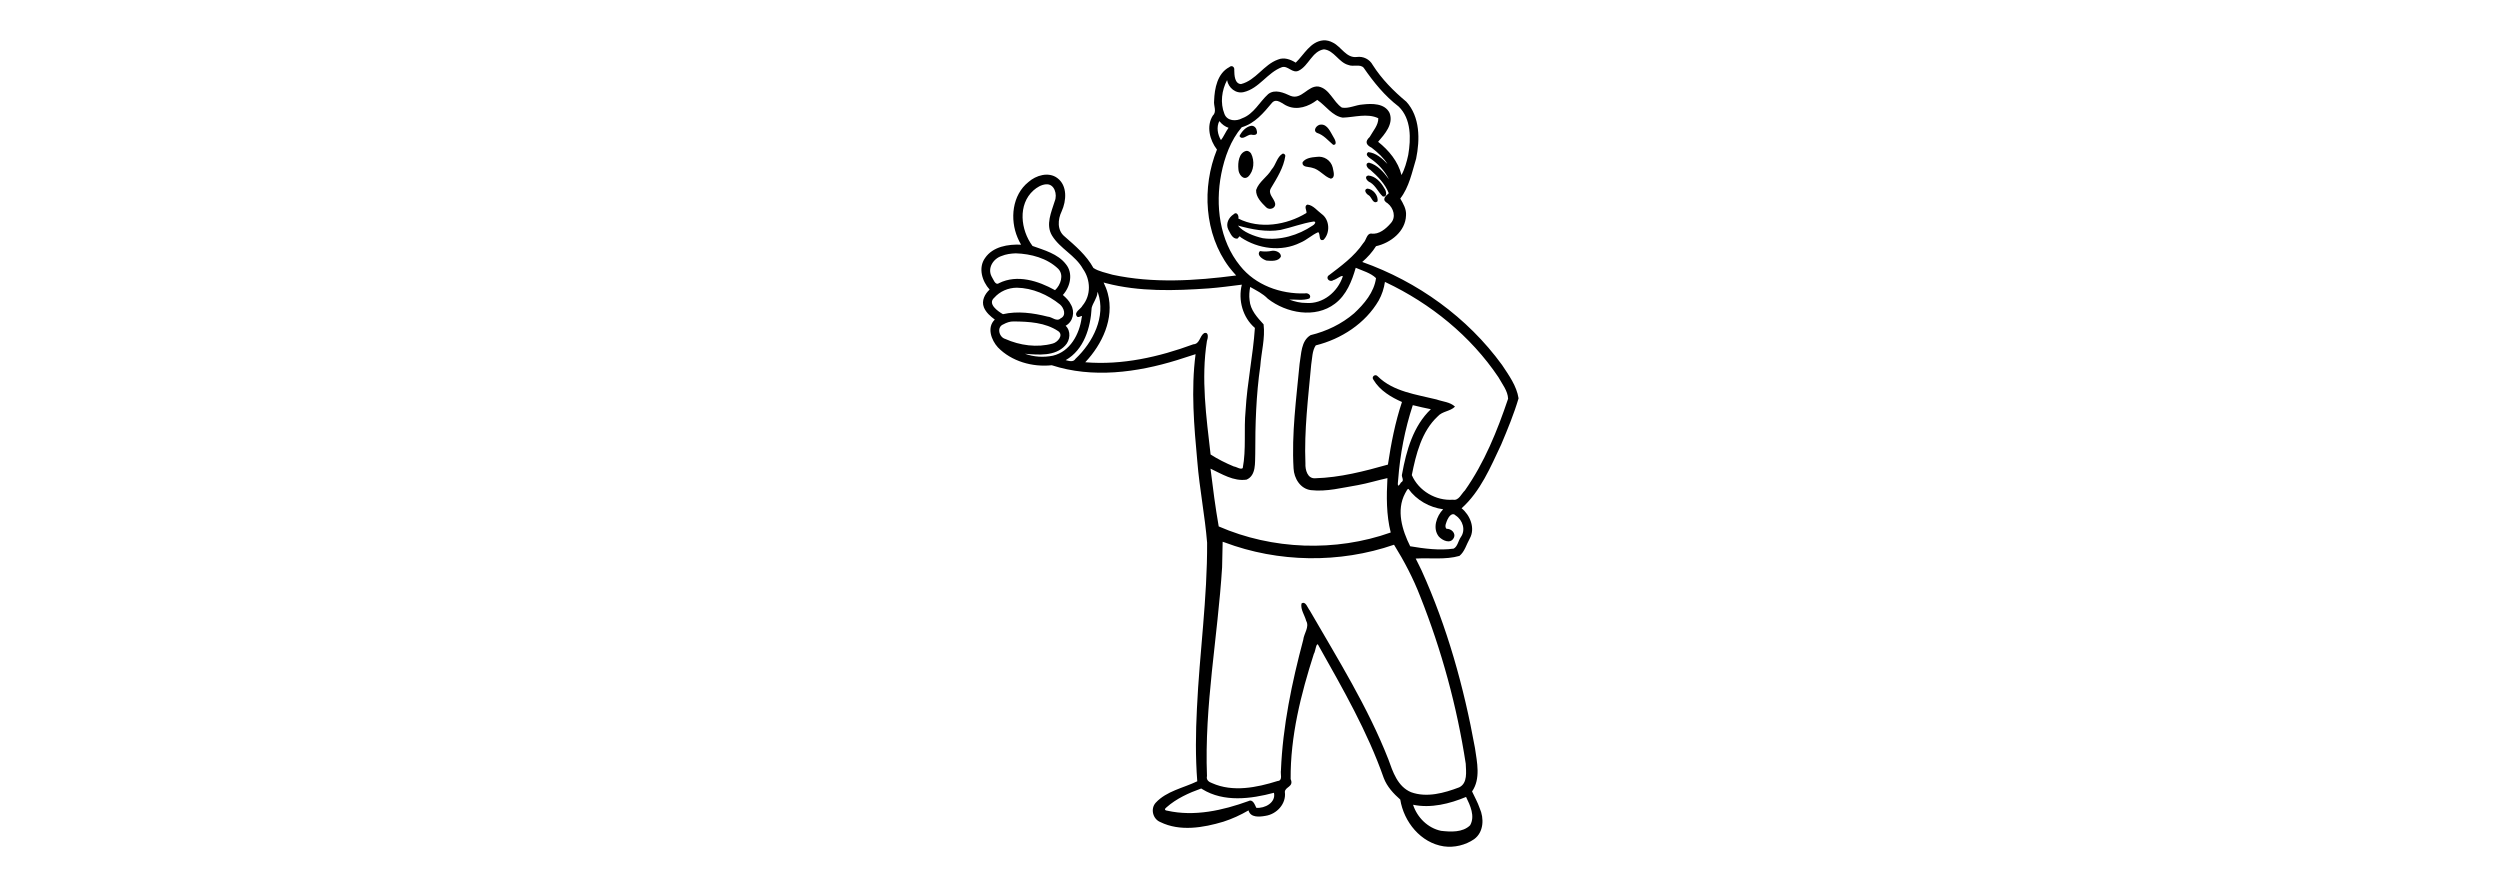 <?xml version="1.0" encoding="UTF-8" standalone="no"?>
<!-- Created with Inkscape (http://www.inkscape.org/) -->

<svg
   xmlns:dc="http://purl.org/dc/elements/1.1/"
   xmlns:cc="http://creativecommons.org/ns#"
   xmlns:rdf="http://www.w3.org/1999/02/22-rdf-syntax-ns#"
   xmlns:svg="http://www.w3.org/2000/svg"
   xmlns="http://www.w3.org/2000/svg"
   xmlns:sodipodi="http://sodipodi.sourceforge.net/DTD/sodipodi-0.dtd"
   xmlns:inkscape="http://www.inkscape.org/namespaces/inkscape"
   width="620mm"
   height="220mm"
   viewBox="0 0 620 220"
   version="1.1"
   id="svg8"
   inkscape:version="0.92.2 (5c3e80d, 2017-08-06)"
   sodipodi:docname="top.svg">
  <defs
     id="defs2" />
  <sodipodi:namedview
     id="base"
     pagecolor="#ffffff"
     bordercolor="#666666"
     borderopacity="1.0"
     inkscape:pageopacity="0.0"
     inkscape:pageshadow="2"
     inkscape:zoom="0.35"
     inkscape:cx="1253.9742"
     inkscape:cy="251.00964"
     inkscape:document-units="mm"
     inkscape:current-layer="layer1"
     showgrid="true"
     inkscape:window-width="1366"
     inkscape:window-height="715"
     inkscape:window-x="0"
     inkscape:window-y="0"
     inkscape:window-maximized="1">
    <inkscape:grid
       type="xygrid"
       id="grid29"
       units="mm"
       spacingx="1"
       spacingy="1" />
  </sodipodi:namedview>
  <g
     inkscape:label="Layer 1"
     inkscape:groupmode="layer"
     id="layer1"
     transform="translate(0,-77)">
    <path
       d="m 363.584,274.64 c 1.024,2.098 2.288,4.782 1.004,7.033 -1.845,1.819 -4.833,1.644 -7.213,1.374 -3.288,-0.69 -5.913,-3.316 -6.935,-6.468 4.414,0.929 9.126,-0.252 13.144,-1.94 m -65.391,-1.909 c 5.319,3.277 12.002,2.415 17.749,0.881 0.531,2.453 -2.295,3.921 -4.379,3.73 -0.355,-0.728 -0.835,-2.236 -1.946,-1.666 -6.371,2.312 -13.427,3.89 -20.14,2.376 -0.664,-0.063 -0.75,-0.416 -0.188,-0.826 2.433,-2.163 5.543,-3.583 8.611,-4.675 l 0.212,0.129 z m 5.471,-61.226 c 13.378,5.037 28.528,5.256 42.055,0.59 2.527,4.068 4.76,8.331 6.498,12.826 5.308,13.343 9.113,27.296 11.287,41.483 0.074,1.97 0.513,4.813 -1.622,5.861 -3.702,1.405 -8.05,2.628 -11.949,1.199 -3.338,-1.401 -4.515,-5.056 -5.628,-8.169 -5.098,-12.977 -12.535,-24.852 -19.489,-36.898 -0.524,-0.611 -1.013,-2.455 -2.049,-1.718 -0.285,1.462 0.807,2.904 1.168,4.302 0.853,1.517 -0.572,3.121 -0.732,4.701 -2.808,10.573 -5.083,21.389 -5.53,32.357 -0.193,0.934 0.544,2.56 -0.859,2.659 -5.157,1.629 -11.103,2.81 -16.212,0.524 -0.839,-0.285 -1.501,-0.807 -1.271,-1.778 -0.675,-17.345 2.67,-34.491 3.75,-51.745 0.088,-2.115 0.05,-4.23 0.138,-6.345 l 0.237,0.081 z m 45.63,-13.253 c 1.988,2.777 5.24,4.609 8.609,5.048 -1.653,1.699 -2.7,4.752 -1.067,6.779 0.864,0.947 2.827,1.896 3.656,0.397 0.701,-1.197 -0.596,-2.413 -1.762,-2.33 -0.591,-0.557 -0.012,-1.65 0.241,-2.299 0.337,-0.75 1.221,-1.898 2.034,-1.004 1.756,1.127 2.553,3.61 1.262,5.389 -0.618,0.883 -0.785,2.323 -1.76,2.829 -3.557,0.493 -7.255,0.012 -10.783,-0.585 -1.975,-3.965 -3.509,-8.901 -1.256,-13.124 0.211,-0.285 0.537,-1.179 0.826,-1.1 m 1.216,-20.74 c 1.444,0.329 2.906,0.715 4.346,0.975 -4.364,4.145 -6.091,10.27 -7.134,16.039 -0.311,0.798 0.736,1.611 -0.281,2.137 -0.89,1.495 -0.839,0.59 -0.695,-0.719 0.467,-6.264 1.668,-12.506 3.623,-18.454 z m -99.115,-20.793 c 3.759,0.037 7.851,0.25 11.055,2.415 1.403,1.002 -0.202,2.784 -1.379,3.068 -3.875,1.076 -8.162,0.473 -11.772,-1.144 -1.55,-0.43 -2.19,-2.957 -0.46,-3.623 0.782,-0.434 1.642,-0.736 2.556,-0.717 m 20.887,-7.143 c 2.043,5.937 -1.256,12.366 -5.556,16.407 -0.561,0.925 -1.617,0.531 -2.437,0.333 4.543,-2.575 6.174,-8.059 6.444,-12.986 0.329,-1.254 1.304,-2.347 1.431,-3.708 l 0.05,-0.244 z m -20.131,-1.225 c 3.901,0.062 7.717,1.732 10.735,4.169 0.978,0.835 1.65,2.748 0.147,3.43 -0.991,0.947 -2.108,-0.373 -3.224,-0.423 -3.579,-0.914 -7.469,-1.444 -11.079,-0.607 -1.273,-0.719 -3.89,-2.562 -2.165,-4.074 1.411,-1.596 3.448,-2.466 5.587,-2.494 m 22.141,-1.122 c 8.276,2.159 16.988,1.885 25.468,1.295 2.751,-0.212 5.497,-0.59 8.212,-0.927 -0.96,3.822 0.219,8.147 3.239,10.729 -0.456,6.854 -1.924,13.617 -2.308,20.495 -0.462,4.741 0.186,9.602 -0.706,14.273 -0.524,0.449 -1.565,-0.346 -2.19,-0.401 -1.997,-0.826 -3.996,-1.824 -5.782,-2.979 -1.059,-9.286 -2.396,-18.803 -0.912,-28.122 0.254,-0.682 0.548,-2.38 -0.701,-1.973 -1.149,0.778 -1.037,2.689 -2.678,2.773 -8.554,3.147 -17.63,5.21 -26.792,4.449 4.182,-4.443 7.259,-10.862 5.585,-17.065 -0.244,-0.945 -0.625,-1.839 -1.037,-2.718 0.199,0.062 0.401,0.116 0.601,0.171 m 69.377,-0.217 c 11.125,5.269 21.049,13.295 27.929,23.522 0.914,1.655 2.341,3.408 2.409,5.352 -2.676,7.936 -5.865,15.851 -10.713,22.746 -0.892,0.835 -1.495,2.586 -2.961,2.299 -4.243,0.313 -8.495,-2.187 -10.205,-6.108 1.034,-5.17 2.431,-10.851 6.426,-14.558 1.142,-1.306 3.114,-1.225 4.285,-2.418 -1.194,-1.159 -3.068,-1.23 -4.581,-1.78 -5.034,-1.249 -10.713,-1.922 -14.56,-5.723 -0.629,-0.754 -1.714,0.107 -1.061,0.874 1.569,2.641 4.379,4.3 7.051,5.475 -1.679,5.041 -2.707,10.317 -3.483,15.528 -5.85,1.65 -11.888,3.217 -18.012,3.388 -1.955,0.162 -2.525,-2.133 -2.446,-3.66 -0.337,-8.202 0.697,-16.383 1.433,-24.534 0.265,-1.567 0.226,-3.426 1.129,-4.76 6.31,-1.561 12.307,-5.44 15.614,-11.134 0.798,-1.425 1.3,-2.996 1.543,-4.611 z m -7.45,-3.601 c 1.694,0.736 3.726,1.28 5.034,2.564 -0.469,3.5 -2.941,6.415 -5.446,8.741 -3.104,2.656 -6.84,4.445 -10.775,5.398 -2.407,1.431 -2.297,4.714 -2.737,7.149 -0.811,8.605 -1.997,17.256 -1.493,25.906 0.125,2.468 1.666,5.048 4.294,5.385 3.914,0.452 7.816,-0.625 11.662,-1.245 2.442,-0.445 5.008,-1.232 7.323,-1.738 -0.244,4.508 -0.291,9.091 0.818,13.486 -13.707,4.87 -29.372,4.283 -42.66,-1.504 -0.833,-4.743 -1.447,-9.558 -2.034,-14.327 2.786,1.304 5.74,3.209 8.951,2.72 2.417,-1.065 2.045,-4.228 2.146,-6.398 -0.012,-7.277 0.211,-14.562 1.252,-21.775 0.244,-3.432 1.238,-6.9 0.817,-10.338 -1.556,-1.701 -3.288,-3.535 -3.474,-5.999 -0.151,-1.087 -0.056,-2.201 0.147,-3.272 1.536,0.877 3.141,1.633 4.386,2.93 4.589,3.573 11.745,4.945 16.633,1.225 2.873,-2.159 4.21,-5.626 5.157,-8.907 z m -84.31,-3.583 c 3.752,0.121 7.781,1.181 10.531,3.842 1.479,1.519 0.594,4.013 -0.793,5.297 -4.127,-2.306 -9.376,-3.989 -13.882,-1.751 -0.964,0.686 -1.422,-1.03 -1.863,-1.668 -1.048,-2.078 0.416,-4.379 2.47,-5.056 1.113,-0.467 2.334,-0.62 3.538,-0.664 m 63.611,-0.638 c -1.008,0.224 -2.038,0.237 -3.047,0.079 -0.975,1.006 0.743,2.102 1.628,2.354 1.159,0.103 3.033,0.257 3.562,-1.03 0.031,-1.002 -1.306,-1.512 -2.143,-1.403 m 10.253,-7.252 c 0.833,-0.025 0.182,0.824 -0.241,1.004 -3.583,2.413 -8.035,3.739 -12.366,3.134 -2.181,-0.506 -4.894,-1.525 -6.161,-3.134 3.402,0.94 7.049,1.685 10.575,1.078 2.742,-0.611 5.409,-1.655 8.193,-2.082 m -1.504,-4.199 c -1.028,0.311 -0.109,1.582 -0.274,2.08 -4.947,3.016 -11.57,4.066 -16.881,1.387 0.182,-0.752 -0.432,-1.834 -1.177,-1.061 -1.219,0.782 -2.003,2.31 -1.348,3.726 0.504,0.899 1.052,2.477 2.299,2.297 0.383,-0.23 0.377,-0.877 0.864,-0.28 4.272,2.849 10.04,3.621 14.718,1.302 1.602,-0.653 2.911,-1.975 4.465,-2.617 0.587,0.524 -0.006,2.336 1.284,1.913 1.703,-1.668 1.569,-4.971 -0.427,-6.404 -1.092,-0.796 -2.117,-2.19 -3.522,-2.343 m 14.803,-3.967 c -1.052,0.296 -0.167,1.422 0.421,1.692 0.699,0.48 1.019,2.29 2.126,1.488 0.281,-1.42 -1.129,-3.119 -2.547,-3.18 m -79.661,-1.065 c 2.124,-0.175 2.849,2.551 2.165,4.167 -0.837,2.705 -2.31,5.845 -0.677,8.548 1.992,3.261 5.775,4.864 7.665,8.25 1.933,2.729 2.058,6.545 -0.116,9.137 -0.401,0.85 -2.152,1.569 -1.394,2.632 0.436,0.66 1.596,-0.734 1.192,0.383 -0.541,4.039 -2.854,8.379 -7.114,9.383 -2.268,0.469 -4.743,0.333 -6.95,-0.475 3.353,0.274 7.448,0.666 9.957,-2.012 1.278,-1.304 1.506,-3.636 0.134,-4.931 1.861,-1.002 2.365,-3.463 1.315,-5.245 -0.445,-0.947 -1.216,-1.712 -2.001,-2.389 1.848,-2.025 2.621,-5.387 0.747,-7.645 -1.997,-2.582 -5.4,-3.478 -8.274,-4.515 -2.946,-3.956 -3.7,-10.266 0.257,-13.793 0.828,-0.728 1.913,-1.405 3.095,-1.495 m 79.863,-2.183 c -1.107,0.346 -0.136,1.488 0.552,1.716 1.383,0.848 1.968,2.444 3.11,3.48 1.249,0.257 0.848,-1.468 0.366,-2.034 -0.817,-1.49 -2.225,-3.064 -4.028,-3.163 m -12.784,-4.611 c -1.195,0.099 -2.702,0.27 -3.443,1.311 -0.235,1.348 1.554,1.096 2.361,1.385 1.821,0.383 2.926,2.15 4.62,2.702 1.26,-0.217 0.618,-1.927 0.482,-2.766 -0.436,-1.788 -2.192,-2.939 -4.02,-2.632 m -8.405,-0.802 c -1.411,0.798 -1.644,2.759 -2.72,3.919 -1.061,1.872 -3.165,3.005 -3.849,5.094 -0.096,1.734 1.341,3.156 2.485,4.285 0.835,0.839 2.505,0.245 2.214,-1.035 -0.3,-1.26 -1.865,-2.321 -1.015,-3.717 1.484,-2.494 3.147,-5.089 3.562,-8.009 -0.031,-0.329 -0.337,-0.614 -0.677,-0.539 z m -9.015,-0.693 c -1.865,0.46 -2.108,2.937 -1.948,4.548 0.012,1.146 1.157,2.856 2.4,1.87 1.497,-1.411 1.661,-3.993 0.741,-5.764 -0.267,-0.388 -0.699,-0.712 -1.192,-0.653 m 1.168,-6.209 c -1.291,0.257 -2.286,1.396 -2.851,2.523 0.675,1.219 1.911,-0.393 2.906,-0.342 0.982,0.204 1.707,0.037 1.363,-1.043 -0.101,-0.679 -0.706,-1.249 -1.418,-1.137 m 17.359,-0.314 c -0.984,-0.025 -2.161,1.447 -0.991,2.058 1.657,0.511 2.766,1.907 4.004,2.95 1.186,0.125 0.419,-1.429 0.05,-1.973 -0.706,-1.144 -1.427,-3.106 -3.064,-3.036 m -25.119,-0.756 c 0.583,0.704 1.337,1.269 2.198,1.558 -0.686,0.92 -1.293,2.369 -1.885,3.055 -0.82,-1.392 -1.166,-3.231 -0.399,-4.721 l 0.086,0.109 z m 24.309,-5.28 c 2.058,1.416 3.605,3.893 6.2,4.316 2.913,-0.083 6.078,-1.153 8.828,0.147 0.056,1.694 -1.339,3.206 -2.141,4.66 -1.249,1.153 -0.875,1.968 0.498,2.663 1.473,1.107 3.055,2.613 3.91,4.02 -1.251,-1.361 -2.873,-2.777 -4.767,-2.937 -1.083,0.798 0.684,1.609 1.262,2.106 1.602,1.234 2.954,2.81 3.871,4.62 -1.273,-1.725 -2.821,-3.579 -4.962,-4.123 -1.149,0.206 -0.388,1.464 0.311,1.756 1.861,1.622 3.757,3.566 4.614,5.834 -1.017,0.872 -1.764,1.668 -0.265,2.516 1.466,1.164 2.152,3.452 0.741,4.945 -1.155,1.339 -2.915,2.847 -4.8,2.542 -1.17,-0.056 -1.238,1.666 -1.979,2.343 -2.255,3.373 -5.591,5.749 -8.765,8.173 -0.535,0.842 0.636,1.602 1.333,1.03 0.69,-0.125 2.404,-1.536 2.312,-0.844 -1.273,3.781 -4.888,6.805 -9.012,6.507 -1.46,0.019 -2.904,-0.344 -4.263,-0.842 1.642,-0.05 3.454,0.294 5.002,-0.258 0.655,-0.745 -0.327,-1.497 -1.12,-1.267 -6.034,0.178 -12.247,-2.049 -16.048,-6.838 -5.115,-6.266 -6.198,-15.007 -4.675,-22.803 0.818,-4.129 2.33,-8.331 5.078,-11.566 3.244,-0.931 5.429,-3.579 7.511,-6.069 1.17,-1.306 2.65,0.386 3.825,0.818 2.47,1.081 5.249,0.101 7.281,-1.453 0.072,-0.019 0.155,-0.153 0.221,0.002 z m 1.558,-12.622 c 2.536,0.263 3.649,3.266 6.078,3.888 1.168,0.498 2.902,-0.314 3.77,0.686 2.466,3.583 5.216,6.963 8.679,9.62 3.145,3.049 3.051,7.98 2.367,12 -0.36,1.679 -0.916,3.649 -1.674,4.977 -0.822,-3.345 -3.143,-6.143 -5.795,-8.237 1.65,-1.929 3.89,-4.41 2.843,-7.149 -1.19,-2.437 -4.383,-2.374 -6.7,-2.104 -1.729,0.105 -3.426,1.081 -5.126,0.769 -2.176,-1.433 -3.053,-4.699 -5.813,-5.225 -2.626,-0.298 -4.162,3.353 -6.886,2.328 -1.674,-0.765 -3.893,-1.775 -5.578,-0.452 -2.179,1.959 -3.542,4.927 -6.45,5.994 -1.473,0.818 -3.759,0.719 -4.41,-1.094 -1.087,-2.705 -0.657,-5.869 0.662,-8.366 0.337,1.916 2.163,3.448 4.138,2.968 3.829,-0.892 5.874,-4.877 9.488,-6.185 1.493,-0.434 2.588,1.659 4.153,0.87 2.459,-1.214 3.338,-4.857 6.255,-5.289 z M 328.182,87.005 c -3.215,0.287 -4.771,3.548 -6.843,5.532 -1.293,-0.802 -2.887,-1.407 -4.408,-0.763 -3.537,1.256 -5.479,5.155 -9.164,6.078 -1.587,-0.079 -1.648,-2.229 -1.672,-3.437 0.138,-0.798 -0.59,-1.346 -1.234,-0.763 -2.939,1.547 -3.66,5.265 -3.761,8.326 -0.184,1.276 0.752,2.681 -0.314,3.68 -1.674,2.623 -0.78,6.095 1.021,8.436 -3.796,9.363 -3.139,20.916 2.992,29.13 0.561,0.728 1.155,1.414 1.769,2.093 -10.121,1.324 -20.622,1.988 -30.658,-0.18 -1.576,-0.489 -3.393,-0.787 -4.743,-1.681 -1.736,-3.16 -4.491,-5.49 -7.165,-7.827 -1.876,-1.536 -1.679,-4.219 -0.712,-6.22 1.192,-2.61 1.471,-6.376 -1.076,-8.256 -2.163,-1.622 -5.289,-0.673 -7.152,0.98 -4.05,3.235 -4.649,9.234 -2.702,13.806 0.248,0.587 0.548,1.21 0.864,1.738 -3.222,-0.138 -6.983,0.462 -8.927,3.303 -1.764,2.459 -0.717,5.81 1.129,7.829 -1.192,1.107 -2.071,2.759 -1.425,4.403 0.531,1.302 1.631,2.236 2.711,3.044 -2.036,1.948 -0.861,5.098 0.763,6.886 3.386,3.496 8.587,4.945 13.361,4.436 10.086,3.279 21.106,1.81 31.068,-1.269 1.543,-0.458 3.057,-1.015 4.598,-1.475 -1.159,8.848 -0.375,17.832 0.44,26.68 0.545,6.722 1.878,13.365 2.422,20.074 0.076,13.742 -1.889,27.397 -2.525,41.108 -0.309,6.016 -0.386,12.052 0.083,18.062 -3.463,1.67 -7.603,2.404 -10.292,5.306 -1.374,1.484 -0.741,4.061 1.131,4.806 4.863,2.398 10.661,1.405 15.651,-0.094 2.17,-0.699 4.25,-1.657 6.218,-2.803 0.502,1.852 2.724,1.622 4.208,1.354 2.788,-0.41 5.208,-3.003 4.804,-5.935 0.056,-1.311 2.304,-1.234 1.438,-3.18 -0.083,-10.612 2.542,-21.041 5.758,-31.064 0.399,-0.473 0.607,-3.342 1.181,-2.008 5.972,10.639 12.103,21.251 16.149,32.799 0.813,2.152 2.442,3.903 4.099,5.352 0.875,5.528 5.085,10.757 10.814,11.607 2.58,0.366 5.37,-0.316 7.502,-1.784 2.402,-1.742 2.505,-5.17 1.379,-7.682 -0.489,-1.447 -1.254,-2.775 -1.891,-4.16 2.179,-3.136 1.232,-7.252 0.723,-10.759 -2.742,-15.123 -6.906,-30.068 -13.256,-44.072 -0.458,-0.988 -0.973,-1.938 -1.444,-2.922 3.59,-0.206 7.377,0.342 10.845,-0.655 1.306,-1.05 1.747,-2.873 2.553,-4.294 1.466,-2.608 0.031,-5.887 -2.016,-7.518 4.671,-4.182 7.18,-10.209 9.81,-15.783 1.591,-3.763 3.182,-7.623 4.322,-11.485 -0.475,-3.075 -2.418,-5.742 -4.107,-8.289 -8.576,-11.787 -20.949,-20.672 -34.66,-25.529 1.302,-1.135 2.485,-2.428 3.413,-3.912 3.61,-0.804 7.329,-3.658 7.441,-7.643 0.132,-1.541 -0.714,-2.952 -1.427,-4.169 2.205,-2.851 2.904,-6.509 3.934,-9.894 0.971,-4.725 0.991,-10.371 -2.431,-14.126 -3.171,-2.641 -6.115,-5.622 -8.335,-9.107 -0.774,-1.433 -2.336,-2.205 -3.949,-1.986 -2.604,0.331 -3.857,-2.56 -5.929,-3.562 -0.717,-0.401 -1.554,-0.611 -2.376,-0.57"
       style="fill:#000000;fill-opacity:1;fill-rule:nonzero;stroke:none;stroke-width:0.353"
       id="path36"
       inkscape:connector-curvature="0" />
  </g>
</svg>

